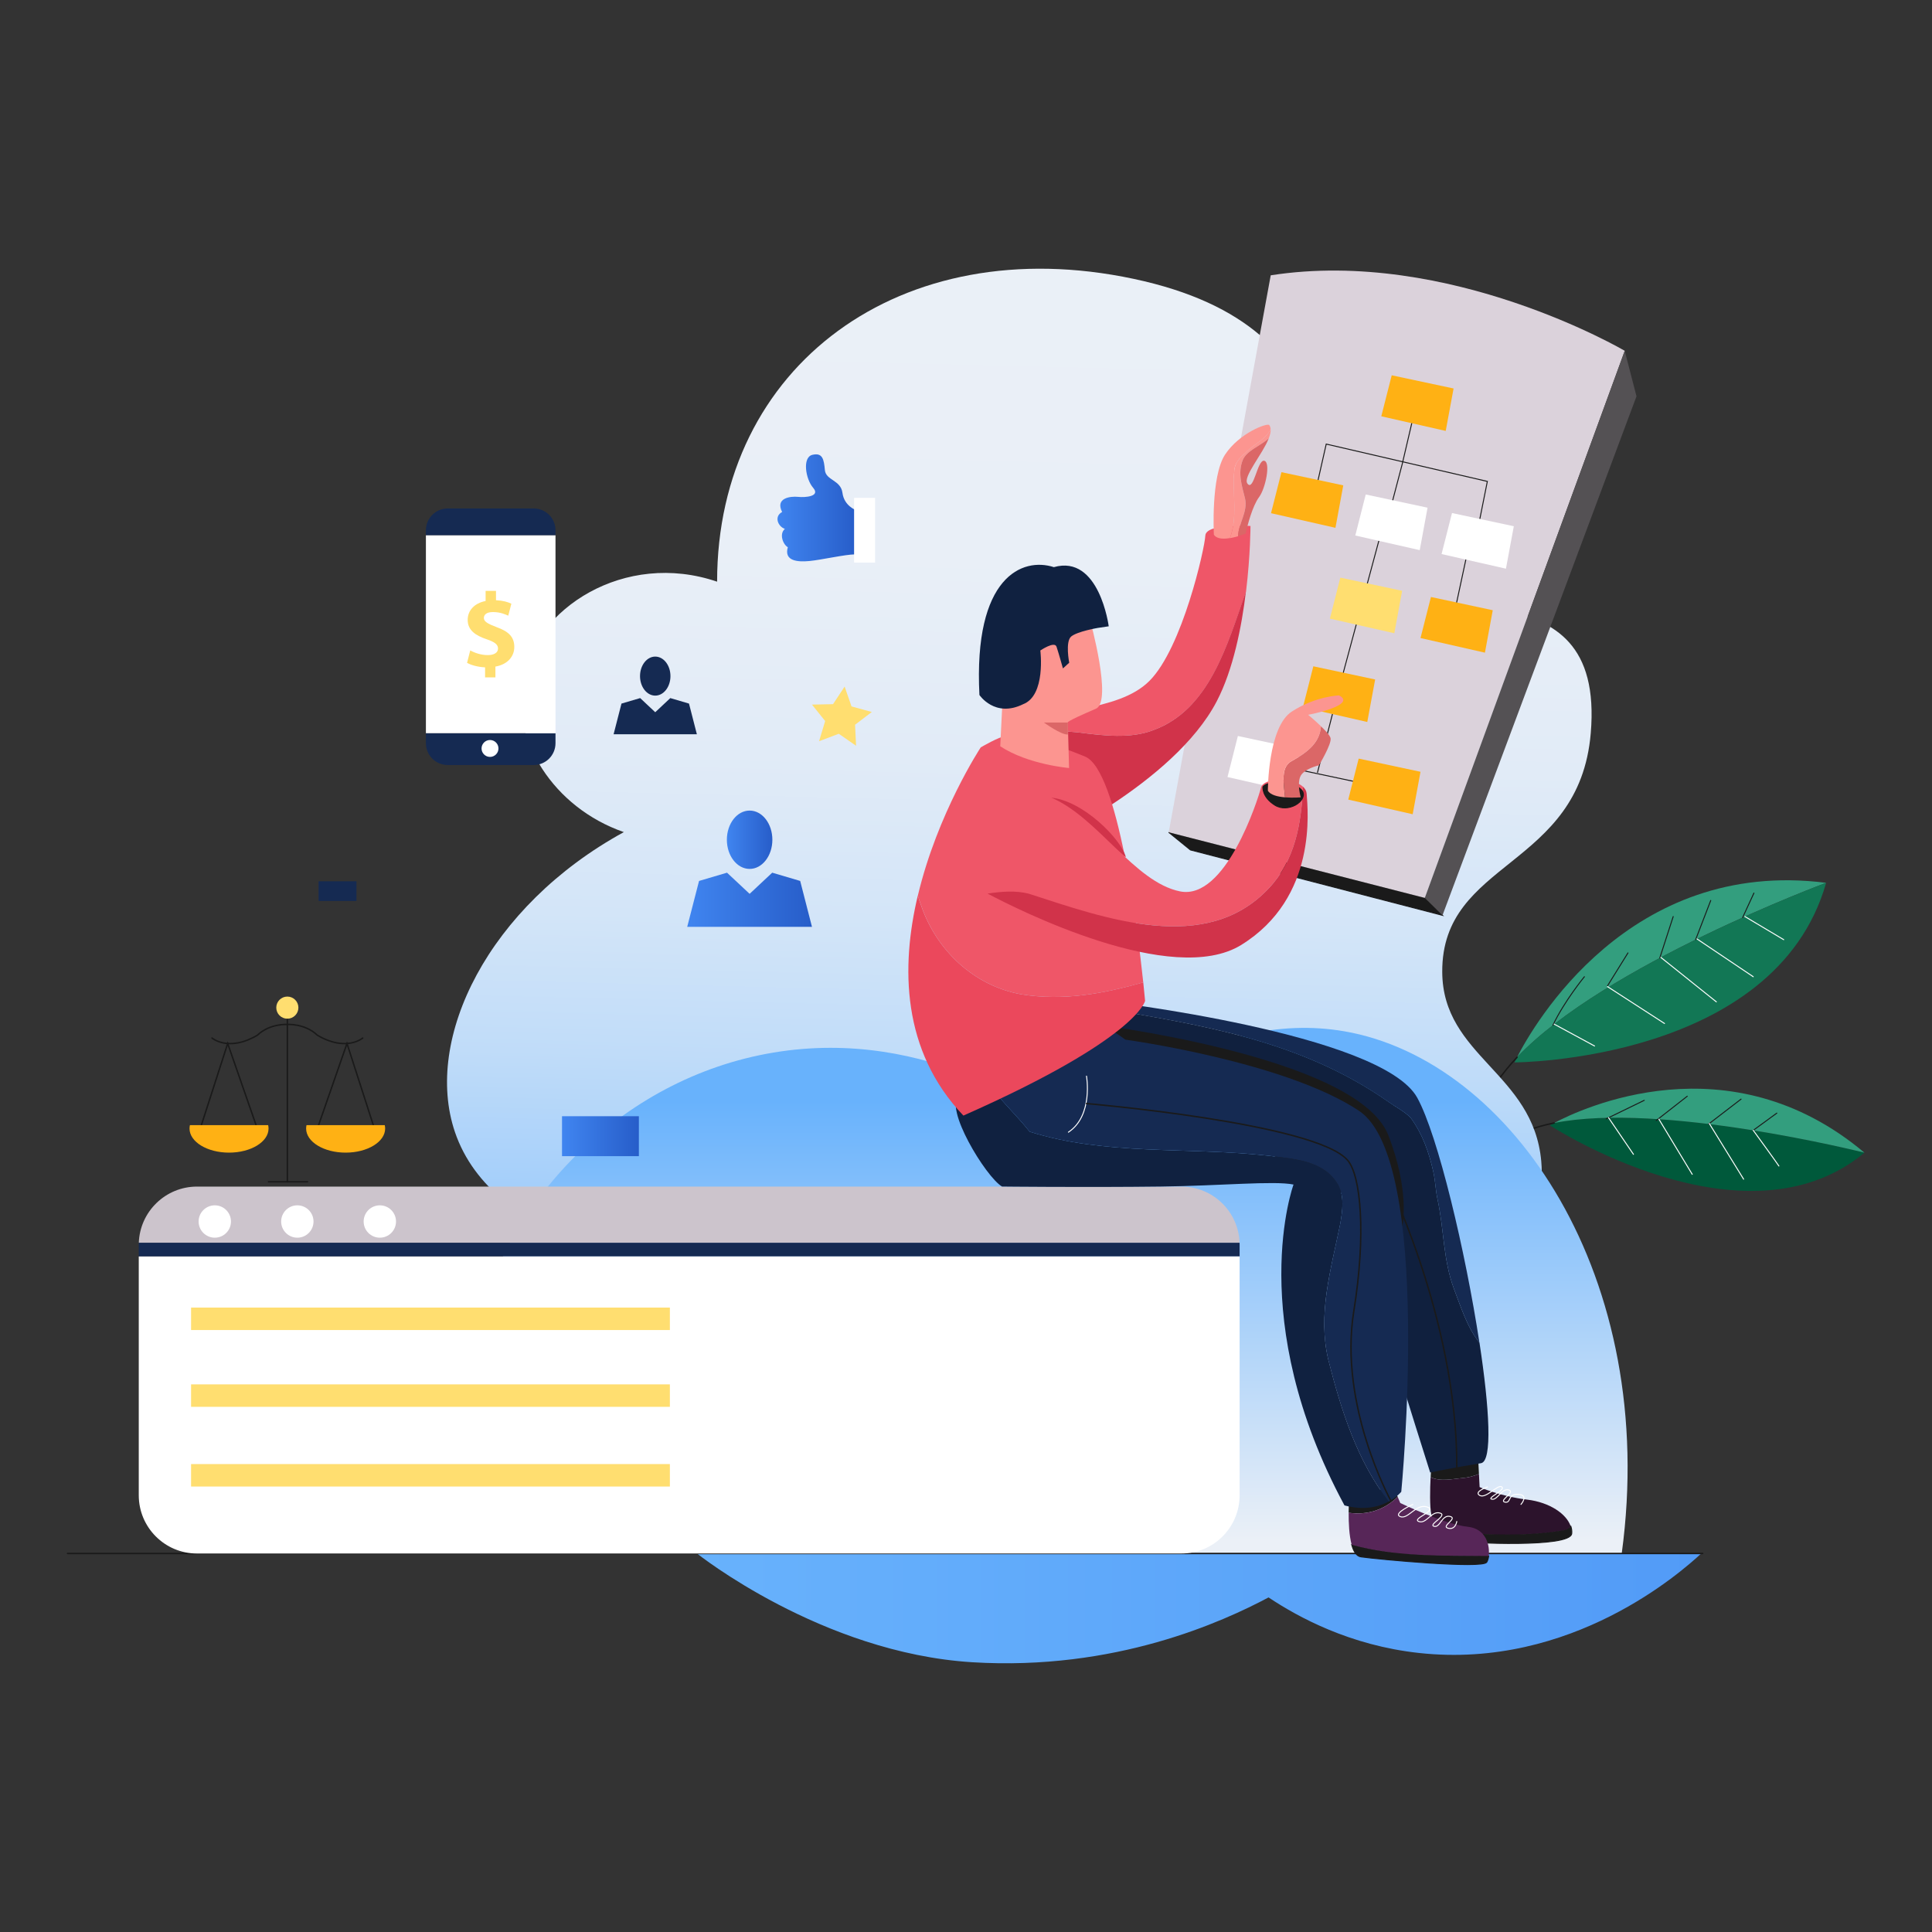 <?xml version="1.0" standalone="no"?><!DOCTYPE svg PUBLIC "-//W3C//DTD SVG 1.1//EN" "http://www.w3.org/Graphics/SVG/1.1/DTD/svg11.dtd"><svg height="4000" node-id="1" sillyvg="true" template-height="4000" template-width="4000" version="1.1" viewBox="0 0 4000 4000" width="4000" xmlns="http://www.w3.org/2000/svg" xmlns:xlink="http://www.w3.org/1999/xlink"><rect x="0" y="0" width="4000" height="4000" fill="#333333" stroke="none"/><defs node-id="159"><linearGradient gradientUnits="userSpaceOnUse" id="SVGID_2_" node-id="8" spreadMethod="pad" x1="1442.968" x2="3522.33" y1="3329.974" y2="3329.974"><stop offset="0" stop-color="#68b2fc"></stop><stop offset="1" stop-color="#529bf7"></stop></linearGradient><linearGradient gradientUnits="userSpaceOnUse" id="SVGID_3_" node-id="42" spreadMethod="pad" x1="2084.999" x2="2147.287" y1="2897.8" y2="363.097"><stop offset="0" stop-color="#68b2fc"></stop><stop offset="0.08" stop-color="#89c2fb"></stop><stop offset="0.173" stop-color="#a7d0fa"></stop><stop offset="0.275" stop-color="#c0dcf9"></stop><stop offset="0.389" stop-color="#d3e5f8"></stop><stop offset="0.521" stop-color="#e1ebf7"></stop><stop offset="0.688" stop-color="#e9eff7"></stop><stop offset="1" stop-color="#ebf0f7"></stop></linearGradient><linearGradient gradientUnits="userSpaceOnUse" id="SVGID_4_" node-id="52" spreadMethod="pad" x1="2166.221" x2="2166.221" y1="2279.015" y2="3189.395"><stop offset="0" stop-color="#68b2fc"></stop><stop offset="1" stop-color="#ebf0f7"></stop></linearGradient><linearGradient gradientUnits="userSpaceOnUse" id="SVGID_5_" node-id="109" spreadMethod="pad" x1="1163.551" x2="1322.604" y1="2352.383" y2="2352.383"><stop offset="0" stop-color="#4085f0"></stop><stop offset="1" stop-color="#275dc9"></stop></linearGradient><linearGradient gradientUnits="userSpaceOnUse" id="SVGID_6_" node-id="119" spreadMethod="pad" x1="1422.849" x2="1681.144" y1="1862.869" y2="1862.869"><stop offset="0" stop-color="#4085f0"></stop><stop offset="1" stop-color="#275dc9"></stop></linearGradient><linearGradient gradientUnits="userSpaceOnUse" id="SVGID_7_" node-id="123" spreadMethod="pad" x1="1504.865" x2="1599.128" y1="1738.597" y2="1738.597"><stop offset="0" stop-color="#4085f0"></stop><stop offset="1" stop-color="#275dc9"></stop></linearGradient><linearGradient gradientUnits="userSpaceOnUse" id="SVGID_8_" node-id="140" spreadMethod="pad" x1="1609.618" x2="1772.098" y1="1051.445" y2="1051.445"><stop offset="0" stop-color="#4085f0"></stop><stop offset="1" stop-color="#275dc9"></stop></linearGradient></defs><path d="M 2013.10 3441.50 C 2309.10 3459.70 2531.80 3357.50 2626.40 3307.30 C 2688.10 3348.40 2795.10 3406.70 2937.80 3422.30 C 3254.50 3457.00 3482.80 3252.80 3522.30 3216.30 L 1443.00 3216.30 C 1443.00 3216.30 1701.00 3422.30 2013.10 3441.50 Z" fill="url(#SVGID_2_)" fill-rule="nonzero" node-id="218" stroke="none" target-height="243.4" target-width="2079.3" target-x="1443" target-y="3216.3"></path><g node-id="474"><g node-id="475"><g node-id="483"><path d="M 3860.20 2386.50 C 3612.20 2593.20 3208.80 2329.90 3208.80 2329.90 C 3208.80 2329.90 3211.80 2328.10 3217.60 2325.00 C 3438.60 2280.60 3854.80 2385.10 3860.20 2386.50 C 3860.20 2386.50 3860.20 2386.50 3860.20 2386.50 Z" fill="#00593b" fill-rule="nonzero" group-id="1,2,10" node-id="226" stroke="none" target-height="312.6" target-width="651.4" target-x="3208.8" target-y="2280.6"></path><path d="M 3860.10 2386.50 C 3854.70 2385.20 3438.50 2280.70 3217.60 2325.10 C 3272.90 2295.60 3579.60 2150.60 3860.10 2386.50 Z" fill="#339e7e" fill-rule="nonzero" group-id="1,2,10" node-id="228" stroke="none" target-height="235.9" target-width="642.5" target-x="3217.6" target-y="2150.6"></path><path d="M 2971.60 2425.40 C 2971.60 2425.40 2976.60 2392.90 3189.40 2331.80 C 3198.40 2329.20 3207.80 2327.00 3217.60 2325.00" fill="none" group-id="1,2,10" node-id="230" stroke="#1a1a1a" stroke-linecap="round" stroke-width="3" target-height="100.4" target-width="246" target-x="2971.6" target-y="2325"></path></g><path d="M 3404.30 2278.10 L 3325.50 2316.40" fill="none" group-id="1,2" node-id="233" stroke="#1a1a1a" stroke-linecap="round" stroke-width="2" target-height="38.3" target-width="78.8" target-x="3325.5" target-y="2278.1"></path><path d="M 3493.30 2269.60 L 3429.00 2319.90" fill="none" group-id="1,2" node-id="235" stroke="#1a1a1a" stroke-linecap="round" stroke-width="2" target-height="50.3" target-width="64.3" target-x="3429" target-y="2269.6"></path><path d="M 3604.70 2275.60 L 3537.60 2327.10" fill="none" group-id="1,2" node-id="237" stroke="#1a1a1a" stroke-linecap="round" stroke-width="2" target-height="51.5" target-width="67.1" target-x="3537.6" target-y="2275.6"></path><path d="M 3678.70 2304.60 L 3629.90 2340.20" fill="none" group-id="1,2" node-id="239" stroke="#1a1a1a" stroke-linecap="round" stroke-width="2" target-height="35.6" target-width="48.8" target-x="3629.9" target-y="2304.6"></path><path d="M 3683.00 2414.10 C 3681.40 2411.00 3629.90 2340.20 3629.90 2340.20" fill="none" group-id="1,2" node-id="241" stroke="#ffffff" stroke-linecap="round" stroke-width="2" target-height="73.9" target-width="53.1" target-x="3629.9" target-y="2340.2"></path><path d="M 3538.90 2326.10 L 3610.00 2441.40" fill="none" group-id="1,2" node-id="243" stroke="#ffffff" stroke-linecap="round" stroke-width="2" target-height="115.3" target-width="71.1" target-x="3538.9" target-y="2326.1"></path><path d="M 3434.60 2317.20 L 3503.60 2431.30" fill="none" group-id="1,2" node-id="245" stroke="#ffffff" stroke-linecap="round" stroke-width="2" target-height="114.1" target-width="69" target-x="3434.6" target-y="2317.2"></path><path d="M 3330.30 2314.10 L 3381.90 2389.90" fill="none" group-id="1,2" node-id="247" stroke="#ffffff" stroke-linecap="round" stroke-width="2" target-height="75.8" target-width="51.6" target-x="3330.3" target-y="2314.1"></path></g><g node-id="476"><g node-id="484"><path d="M 3780.80 1827.80 C 3780.80 1827.80 3321.70 1997.80 3140.80 2189.10 C 3174.40 2123.30 3372.70 1775.70 3780.80 1827.80 Z" fill="#339e7e" fill-rule="nonzero" group-id="1,3,11" node-id="254" stroke="none" target-height="413.4" target-width="640" target-x="3140.8" target-y="1775.7"></path><path d="M 3780.80 1827.80 C 3675.40 2198.30 3135.60 2199.60 3135.60 2199.60 C 3135.60 2199.60 3137.30 2195.80 3140.80 2189.00 C 3321.70 1997.80 3780.80 1827.80 3780.80 1827.80 Z" fill="#127755" fill-rule="nonzero" group-id="1,3,11" node-id="256" stroke="none" target-height="371.8" target-width="645.2" target-x="3135.6" target-y="1827.8"></path><path d="M 2972.00 2451.50 C 2972.00 2451.50 2956.70 2415.60 3118.70 2214.30 C 3125.50 2205.90 3132.90 2197.40 3140.90 2189.00" fill="none" group-id="1,3,11" node-id="258" stroke="#1a1a1a" stroke-linecap="round" stroke-width="3" target-height="262.5" target-width="184.2" target-x="2956.7" target-y="2189"></path></g><path d="M 3436.40 1983.40 L 3464.20 1897.60" fill="none" group-id="1,3" node-id="261" stroke="#1a1a1a" stroke-linecap="round" stroke-width="2" target-height="85.8" target-width="27.8" target-x="3436.4" target-y="1897.6"></path><path d="M 3510.60 1945.50 L 3541.90 1864.30" fill="none" group-id="1,3" node-id="263" stroke="#1a1a1a" stroke-linecap="round" stroke-width="2" target-height="81.2" target-width="31.3" target-x="3510.6" target-y="1864.3"></path><path d="M 3607.90 1899.70 L 3631.30 1849.00" fill="none" group-id="1,3" node-id="265" stroke="#1a1a1a" stroke-linecap="round" stroke-width="2" target-height="50.7" target-width="23.4" target-x="3607.9" target-y="1849"></path><path d="M 3280.30 2022.20 C 3280.30 2022.20 3239.00 2072.40 3215.10 2122.60" fill="none" group-id="1,3" node-id="267" stroke="#1a1a1a" stroke-linecap="round" stroke-width="2" target-height="100.4" target-width="65.2" target-x="3215.1" target-y="2022.2"></path><path d="M 3370.50 1972.90 L 3328.20 2041.00" fill="none" group-id="1,3" node-id="269" stroke="#1a1a1a" stroke-linecap="round" stroke-width="2" target-height="68.1" target-width="42.3" target-x="3328.2" target-y="1972.9"></path><path d="M 3693.00 1945.50 L 3612.60 1897.60" fill="none" group-id="1,3" node-id="271" stroke="#ffffff" stroke-linecap="round" stroke-width="2" target-height="47.9" target-width="80.4" target-x="3612.6" target-y="1897.6"></path><path d="M 3629.90 2022.20 L 3513.50 1944.00" fill="none" group-id="1,3" node-id="273" stroke="#ffffff" stroke-linecap="round" stroke-width="2" target-height="78.2" target-width="116.4" target-x="3513.5" target-y="1944"></path><path d="M 3438.60 1982.20 L 3553.50 2074.20" fill="none" group-id="1,3" node-id="275" stroke="#ffffff" stroke-linecap="round" stroke-width="2" target-height="92" target-width="114.9" target-x="3438.6" target-y="1982.2"></path><path d="M 3328.20 2042.70 L 3446.20 2119.00" fill="none" group-id="1,3" node-id="277" stroke="#ffffff" stroke-linecap="round" stroke-width="2" target-height="76.3" target-width="118" target-x="3328.2" target-y="2042.7"></path><path d="M 3217.80 2120.40 L 3301.30 2165.60" fill="none" group-id="1,3" node-id="279" stroke="#ffffff" stroke-linecap="round" stroke-width="2" target-height="45.2" target-width="83.5" target-x="3217.8" target-y="2120.4"></path></g><path d="M 1484.70 1204.30 C 1484.70 758.20 1864.60 474.80 2346.90 577.30 C 2826.50 679.20 2710.60 1030.00 2823.20 1174.20 C 2935.80 1318.30 3324.30 1152.40 3293.50 1517.80 C 3269.90 1798.50 2985.00 1780.00 2986.00 2012.20 C 2986.80 2187.10 3174.50 2221.10 3191.00 2404.10 C 3213.70 2655.00 2895.40 2976.90 2660.40 2940.70 C 2425.40 2904.40 2428.30 2534.00 2153.90 2470.40 C 1948.30 2422.80 1873.60 2614.00 1563.00 2627.20 C 1366.00 2635.60 1020.40 2574.70 941.90 2343.80 C 876.20 2150.40 1011.10 1876.30 1291.60 1722.80 C 1144.20 1671.50 1059.70 1530.70 1080.60 1409.30 C 1106.50 1259.10 1293.60 1139.20 1484.70 1204.30 Z" fill="url(#SVGID_3_)" fill-rule="nonzero" group-id="1" node-id="282" stroke="none" target-height="2502.1" target-width="2448.1" target-x="876.2" target-y="474.8"></path><path d="M 977.90 2782.20 C 1038.90 2491.40 1282.80 2232.60 1601.00 2179.30 C 1925.30 2125.00 2169.30 2310.40 2212.00 2344.10 C 2268.80 2293.00 2509.10 2088.00 2782.80 2135.10 C 3131.00 2195.00 3435.10 2645.90 3357.60 3216.30 C 2577.50 3216.30 1797.50 3216.30 1017.40 3216.30 C 987.50 3138.90 937.30 2976.10 977.90 2782.20 Z" fill="url(#SVGID_4_)" fill-rule="nonzero" group-id="1" node-id="284" stroke="none" target-height="1128.3" target-width="2497.8" target-x="937.3" target-y="2088"></path><path d="M 139.80 3216.30 L 3525.20 3216.30" fill="none" group-id="1" node-id="286" stroke="#1a1a1a" stroke-linecap="round" stroke-width="3" target-height="0" target-width="3385.4" target-x="139.8" target-y="3216.3"></path><path d="M 287.40 2572.90 C 287.30 2574.30 287.30 2575.80 287.30 2577.20 L 287.30 2601.30 L 2566.50 2601.30 L 2566.50 2577.20 C 2566.50 2575.70 2566.40 2574.30 2566.40 2572.90 L 287.40 2572.90 Z" fill="#152a52" fill-rule="nonzero" group-id="1" node-id="288" stroke="none" target-height="28.4" target-width="2279.2" target-x="287.3" target-y="2572.9"></path><path d="M 2445.90 2456.70 L 407.90 2456.70 C 342.80 2456.70 289.70 2508.40 287.40 2572.90 L 2566.40 2572.90 C 2564.10 2508.30 2511.10 2456.70 2445.90 2456.70 Z" fill="#ccc4cc" fill-rule="nonzero" group-id="1" node-id="290" stroke="none" target-height="116.2" target-width="2279" target-x="287.4" target-y="2456.7"></path><path d="M 287.30 2601.40 L 287.30 3095.80 C 287.30 3162.40 341.30 3216.40 407.90 3216.40 L 2445.90 3216.40 C 2512.50 3216.40 2566.50 3162.40 2566.50 3095.80 L 2566.50 2601.40 L 287.30 2601.40 Z" fill="#ffffff" fill-rule="nonzero" group-id="1" node-id="292" stroke="none" target-height="615" target-width="2279.2" target-x="287.3" target-y="2601.4"></path><path d="M 478.20 2529.00 C 478.20 2547.50 463.20 2562.50 444.70 2562.50 C 426.20 2562.50 411.20 2547.50 411.20 2529.00 C 411.20 2510.50 426.20 2495.50 444.70 2495.50 C 463.20 2495.50 478.20 2510.50 478.20 2529.00 Z" fill="#ffffff" fill-rule="nonzero" group-id="1" node-id="294" stroke="none" target-height="67" target-width="67" target-x="411.2" target-y="2495.5"></path><path d="M 649.10 2529.00 C 649.10 2547.50 634.10 2562.50 615.60 2562.50 C 597.10 2562.50 582.10 2547.50 582.10 2529.00 C 582.10 2510.50 597.10 2495.50 615.60 2495.50 C 634.10 2495.50 649.10 2510.50 649.10 2529.00 Z" fill="#ffffff" fill-rule="nonzero" group-id="1" node-id="296" stroke="none" target-height="67" target-width="67" target-x="582.1" target-y="2495.5"></path><path d="M 819.90 2529.00 C 819.90 2547.50 804.90 2562.50 786.40 2562.50 C 767.90 2562.50 752.90 2547.50 752.90 2529.00 C 752.90 2510.50 767.90 2495.50 786.40 2495.50 C 804.90 2495.50 819.90 2510.50 819.90 2529.00 Z" fill="#ffffff" fill-rule="nonzero" group-id="1" node-id="298" stroke="none" target-height="67" target-width="67" target-x="752.9" target-y="2495.5"></path><path d="M 3237.80 3168.10 C 3148.90 3182.90 3064.10 3175.70 2977.60 3171.10 C 2985.50 3182.10 2996.60 3189.50 3011.90 3191.10 C 3040.00 3194.10 3251.10 3205.20 3254.10 3175.00 C 3254.60 3170.00 3253.90 3165.00 3252.30 3160.00 C 3248.60 3164.00 3243.90 3166.90 3237.80 3168.10 Z" fill="#1a1a1a" fill-rule="nonzero" group-id="1" node-id="300" stroke="#1a1a1a" stroke-linecap="round" stroke-width="2" target-height="45.2" target-width="277" target-x="2977.6" target-y="3160"></path><path d="M 3028.00 3060.10 C 3039.30 3059.20 3050.90 3056.30 3062.00 3051.70 L 3060.20 3015.40 L 2963.60 3031.50 C 2963.60 3031.50 2962.70 3042.80 2962.00 3058.30 C 2981.80 3068.20 3007.90 3061.90 3028.00 3060.10 Z" fill="#1a1a1a" fill-rule="nonzero" group-id="1" node-id="302" stroke="none" target-height="52.8" target-width="100" target-x="2962" target-y="3015.4"></path><path d="M 3161.90 3104.80 C 3105.60 3098.00 3063.40 3078.90 3063.40 3078.90 L 3062.00 3051.70 C 3050.90 3056.40 3039.30 3059.30 3028.00 3060.10 C 3007.90 3061.90 2981.80 3068.20 2961.90 3058.30 C 2960.70 3083.10 2959.80 3118.70 2963.50 3136.60 C 2966.30 3149.90 2970.70 3161.80 2977.40 3171.20 C 3063.90 3175.80 3148.80 3183.00 3237.60 3168.20 C 3243.70 3167.00 3248.40 3164.10 3252.00 3160.20 C 3243.70 3134.70 3208.90 3110.50 3161.90 3104.80 Z" fill="#2c132c" fill-rule="nonzero" group-id="1" node-id="304" stroke="none" target-height="131.3" target-width="292.2" target-x="2959.8" target-y="3051.7"></path><path d="M 2920.50 2314.00 C 2945.10 2347.60 2958.60 2385.70 2967.50 2426.00 C 2972.00 2446.20 2972.00 2464.10 2976.50 2484.30 C 2989.90 2547.00 2987.70 2607.50 3010.10 2668.00 C 3023.80 2703.60 3037.50 2748.40 3063.00 2779.90 C 3034.10 2590.80 2977.20 2350.70 2934.30 2272.80 C 2860.60 2138.80 2284.40 2072.20 2284.40 2072.20 L 2278.60 2086.70 C 2485.00 2122.10 2690.30 2152.70 2873.40 2280.50 C 2889.10 2291.60 2907.10 2300.60 2920.50 2314.00 Z" fill="#152a52" fill-rule="nonzero" group-id="1" node-id="306" stroke="none" target-height="707.7" target-width="784.4" target-x="2278.6" target-y="2072.2"></path><path d="M 3010.10 2668.00 C 2987.70 2607.50 2989.90 2547.00 2976.50 2484.30 C 2972.00 2464.10 2972.00 2446.20 2967.50 2426.00 C 2958.50 2385.70 2945.10 2347.60 2920.50 2314.00 C 2907.10 2300.60 2889.10 2291.60 2873.50 2280.40 C 2690.40 2152.70 2485.10 2122.00 2278.70 2086.60 L 2207.80 2263.70 C 2207.80 2263.70 2358.50 2348.10 2753.50 2339.10 C 2768.60 2444.60 2961.00 3048.60 2961.00 3048.60 C 2961.00 3048.60 3008.90 3038.50 3066.20 3029.40 C 3090.20 3025.60 3083.90 2916.00 3063.10 2779.90 C 3037.50 2748.40 3023.80 2703.60 3010.10 2668.00 Z" fill="#10203e" fill-rule="nonzero" group-id="1" node-id="308" stroke="none" target-height="962" target-width="882.4" target-x="2207.8" target-y="2086.6"></path><path d="M 2253.70 2119.00 C 2253.70 2119.00 2805.70 2184.50 2873.50 2348.30 C 2920.00 2466.30 2903.50 2538.80 2903.50 2538.80 L 2231.70 2171.40 L 2253.70 2119.00 Z" fill="#1a1a1a" fill-rule="nonzero" group-id="1" node-id="310" stroke="none" target-height="419.8" target-width="688.3" target-x="2231.7" target-y="2119"></path><path d="M 2862.50 2420.60 C 2862.50 2420.60 3017.40 2725.10 3016.10 3037.80" fill="none" group-id="1" node-id="312" stroke="#1a1a1a" stroke-linecap="round" stroke-width="3" target-height="617.2" target-width="154.9" target-x="2862.5" target-y="2420.6"></path><path d="M 2817.80 3223.30 C 2852.00 3228.30 3069.00 3248.40 3078.10 3234.40 C 3079.90 3231.50 3081.40 3227.00 3082.20 3221.50 C 2986.80 3220.50 2890.20 3223.60 2798.60 3198.20 C 2802.40 3212.00 2808.40 3222.00 2817.80 3223.30 Z" fill="#1a1a1a" fill-rule="nonzero" group-id="1" node-id="314" stroke="#1a1a1a" stroke-linecap="round" stroke-width="2" target-height="50.2" target-width="283.6" target-x="2798.6" target-y="3198.2"></path><path d="M 2893.70 3099.00 L 2885.10 3078.70 L 2793.60 3098.80 C 2793.60 3098.80 2792.40 3113.10 2792.20 3132.00 C 2830.30 3137.40 2866.20 3126.40 2893.70 3099.00 Z" fill="#1a1a1a" fill-rule="nonzero" group-id="1" node-id="316" stroke="none" target-height="58.7" target-width="101.5" target-x="2792.2" target-y="3078.7"></path><path d="M 3038.80 3161.00 C 2990.60 3156.00 2899.10 3111.80 2899.10 3111.80 L 2893.70 3099.00 C 2866.10 3126.50 2830.30 3137.50 2792.30 3132.00 C 2792.10 3152.80 2793.20 3179.10 2798.50 3198.20 C 2890.10 3223.60 2986.70 3220.50 3082.10 3221.50 C 3085.10 3200.20 3077.20 3165.00 3038.80 3161.00 Z" fill="#572658" fill-rule="nonzero" group-id="1" node-id="318" stroke="none" target-height="124.6" target-width="293" target-x="2792.1" target-y="3099"></path><path d="M 2774.90 2533.60 C 2779.40 2506.70 2783.90 2477.60 2770.40 2452.90 C 2741.30 2401.40 2676.30 2399.10 2622.50 2392.40 C 2456.70 2374.50 2288.70 2392.40 2131.90 2343.10 C 2102.00 2305.10 2061.50 2269.50 2036.20 2228.00 C 2018.80 2244.70 2002.10 2259.50 1986.40 2269.70 C 1952.90 2291.50 2040.90 2436.90 2074.60 2456.60 C 2074.60 2456.60 2246.10 2458.50 2403.60 2456.60 C 2525.20 2455.20 2638.70 2444.20 2678.10 2452.50 C 2678.10 2452.50 2575.60 2730.90 2783.60 3116.80 C 2825.20 3128.00 2855.80 3119.30 2875.30 3108.70 C 2809.90 3024.70 2776.90 2920.30 2750.30 2815.80 C 2727.80 2721.80 2754.70 2632.10 2774.90 2533.60 Z" fill="#102140" fill-rule="nonzero" group-id="1" node-id="320" stroke="none" target-height="900" target-width="922.4" target-x="1952.9" target-y="2228"></path><path d="M 2901.20 3088.50 C 2901.20 3088.50 2967.50 2402.40 2813.80 2299.90 C 2660.00 2197.40 2330.00 2152.50 2330.00 2152.50 C 2330.00 2152.50 2240.40 2085.90 2207.70 2092.90 C 2150.40 2105.20 2090.00 2176.10 2036.10 2228.00 C 2061.40 2269.50 2102.00 2305.10 2131.80 2343.10 C 2288.60 2392.40 2456.60 2374.50 2622.40 2392.40 C 2676.20 2399.10 2741.10 2401.40 2770.30 2452.90 C 2783.70 2477.50 2779.30 2506.70 2774.80 2533.60 C 2754.60 2632.20 2727.80 2721.80 2750.20 2815.90 C 2776.80 2920.40 2809.80 3024.80 2875.20 3108.80 C 2892.50 3099.40 2901.20 3088.50 2901.20 3088.50 Z" fill="#152a52" fill-rule="nonzero" group-id="1" node-id="322" stroke="none" target-height="1022.9" target-width="931.4" target-x="2036.1" target-y="2085.9"></path><path d="M 2419.60 1723.10 L 2464.60 1759.70 L 2986.50 1895.10 L 2949.90 1859.00 Z" fill="#1a1a1a" fill-rule="nonzero" group-id="1" node-id="324" stroke="#1a1a1a" stroke-linecap="round" stroke-width="2" target-height="172" target-width="566.9" target-x="2419.6" target-y="1723.1"></path><path d="M 2630.90 570.00 L 2419.70 1723.10 L 2950.00 1859.00 L 3363.90 726.30 C 3363.80 726.30 3000.60 512.50 2630.90 570.00 Z" fill="#dbd2db" fill-rule="nonzero" group-id="1" node-id="326" stroke="none" target-height="1346.5" target-width="944.2" target-x="2419.7" target-y="512.5"></path><path d="M 3034.90 1158.50 L 3015.80 1247.40" fill="#ffffff" fill-rule="nonzero" group-id="1,4" node-id="330" stroke="#1a1a1a" stroke-linecap="round" stroke-width="2" target-height="88.9" target-width="19.1" target-x="3015.8" target-y="1158.5"></path><path d="M 2758.70 1478.40 L 2727.80 1599.10" fill="#ffffff" fill-rule="nonzero" group-id="1,4" node-id="332" stroke="#1a1a1a" stroke-linecap="round" stroke-width="2" target-height="120.7" target-width="30.9" target-x="2727.8" target-y="1478.4"></path><path d="M 2674.50 1590.60 L 2801.10 1617.40" fill="#ffffff" fill-rule="nonzero" group-id="1,4" node-id="334" stroke="#1a1a1a" stroke-linecap="round" stroke-width="2" target-height="26.8" target-width="126.6" target-x="2674.5" target-y="1590.6"></path><path d="M 2854.70 1119.80 L 2781.10 1392.80" fill="#ffffff" fill-rule="nonzero" group-id="1,4" node-id="336" stroke="#1a1a1a" stroke-linecap="round" stroke-width="2" target-height="273" target-width="73.6" target-x="2781.1" target-y="1119.8"></path><path d="M 2923.50 873.80 L 2903.10 961.00 L 2882.50 1039.40" fill="none" group-id="1,4" node-id="338" stroke="#1a1a1a" stroke-linecap="round" stroke-width="2" target-height="165.6" target-width="41" target-x="2882.5" target-y="873.8"></path><path d="M 2727.80 998.90 L 2745.80 919.40 L 3079.40 996.70 L 3063.90 1074.10" fill="none" group-id="1,4" node-id="340" stroke="#1a1a1a" stroke-linecap="round" stroke-width="2" target-height="154.7" target-width="351.6" target-x="2727.8" target-y="919.4"></path><path d="M 2881.40 777.00 L 2859.80 861.90 L 2993.20 892.20 L 3009.50 804.30 Z" fill="#ffb114" fill-rule="nonzero" group-id="1,4" node-id="342" stroke="none" target-height="115.2" target-width="149.7" target-x="2859.8" target-y="777"></path><path d="M 2827.60 1023.80 L 2806.00 1108.70 L 2939.40 1139.00 L 2955.60 1051.10 Z" fill="#ffffff" fill-rule="nonzero" group-id="1,4" node-id="344" stroke="none" target-height="115.2" target-width="149.6" target-x="2806" target-y="1023.8"></path><path d="M 2775.00 1195.90 L 2753.40 1280.80 L 2886.80 1311.10 L 2903.00 1223.20 Z" fill="#ffde70" fill-rule="nonzero" group-id="1,4" node-id="346" stroke="none" target-height="115.2" target-width="149.6" target-x="2753.4" target-y="1195.9"></path><path d="M 2719.10 1379.50 L 2697.50 1464.40 L 2830.80 1494.80 L 2847.10 1406.80 Z" fill="#ffb114" fill-rule="nonzero" group-id="1,4" node-id="348" stroke="none" target-height="115.3" target-width="149.6" target-x="2697.5" target-y="1379.5"></path><path d="M 2813.00 1570.60 L 2791.40 1655.50 L 2924.80 1685.80 L 2941.00 1597.90 Z" fill="#ffb114" fill-rule="nonzero" group-id="1,4" node-id="350" stroke="none" target-height="115.2" target-width="149.6" target-x="2791.4" target-y="1570.6"></path><path d="M 2562.90 1523.80 L 2541.40 1608.80 L 2674.70 1639.10 L 2691.00 1551.20 Z" fill="#ffffff" fill-rule="nonzero" group-id="1,4" node-id="352" stroke="none" target-height="115.3" target-width="149.6" target-x="2541.4" target-y="1523.8"></path><path d="M 2653.10 977.60 L 2631.50 1062.50 L 2764.90 1092.80 L 2781.10 1004.90 Z" fill="#ffb114" fill-rule="nonzero" group-id="1,4" node-id="354" stroke="none" target-height="115.2" target-width="149.6" target-x="2631.5" target-y="977.6"></path><path d="M 3006.20 1062.20 L 2984.60 1147.10 L 3117.90 1177.40 L 3134.20 1089.50 Z" fill="#ffffff" fill-rule="nonzero" group-id="1,4" node-id="356" stroke="none" target-height="115.2" target-width="149.6" target-x="2984.6" target-y="1062.2"></path><path d="M 2962.60 1236.00 L 2941.00 1321.00 L 3074.40 1351.30 L 3090.60 1263.40 Z" fill="#ffb114" fill-rule="nonzero" group-id="1,4" node-id="358" stroke="none" target-height="115.3" target-width="149.6" target-x="2941" target-y="1236"></path><path d="M 2495.50 1109.00 C 2494.30 1135.10 2448.10 1341.50 2379.70 1409.80 C 2312.90 1476.50 2177.00 1462.10 2088.60 1515.70 C 2135.60 1510.40 2183.70 1511.80 2232.80 1516.40 C 2284.30 1523.10 2340.30 1529.80 2387.40 1511.90 C 2503.80 1469.60 2540.20 1337.30 2579.80 1224.60 C 2589.00 1148.50 2589.00 1089.00 2589.00 1089.00 C 2589.00 1089.00 2496.60 1082.90 2495.50 1109.00 Z" fill="#ef5668" fill-rule="nonzero" group-id="1" node-id="361" stroke="none" target-height="446.9" target-width="500.4" target-x="2088.6" target-y="1082.9"></path><path d="M 2387.30 1511.90 C 2340.30 1529.80 2284.20 1523.10 2232.70 1516.40 C 2183.60 1511.80 2135.50 1510.40 2088.50 1515.70 C 2086.40 1517.00 2084.40 1518.20 2082.30 1519.50 L 2153.00 1749.90 C 2153.00 1749.90 2429.90 1623.20 2519.10 1452.00 C 2553.30 1386.40 2570.70 1297.80 2579.60 1224.50 C 2540.10 1337.30 2503.70 1469.60 2387.30 1511.90 Z" fill="#d1334a" fill-rule="nonzero" group-id="1" node-id="363" stroke="none" target-height="525.4" target-width="497.3" target-x="2082.3" target-y="1224.5"></path><path d="M 2114.00 2058.60 C 2202.60 2072.90 2285.20 2056.90 2367.00 2034.00 C 2355.00 1921.00 2314.70 1594.30 2246.50 1566.40 C 2184.60 1541.00 2123.90 1521.30 2082.50 1523.90 C 2068.70 1524.80 2030.50 1547.40 2030.50 1547.40 C 2030.50 1547.40 1940.80 1683.50 1900.30 1854.30 C 1902.70 1862.00 1905.20 1869.60 1908.00 1877.20 C 1939.30 1966.70 2015.40 2040.70 2114.00 2058.60 Z" fill="#ef5668" fill-rule="nonzero" group-id="1" node-id="365" stroke="none" target-height="551.6" target-width="466.7" target-x="1900.3" target-y="1521.3"></path><path d="M 2114.00 2058.60 C 2015.40 2040.70 1939.30 1966.70 1907.90 1877.10 C 1905.10 1869.60 1902.60 1861.90 1900.20 1854.20 C 1865.10 2001.80 1866.70 2175.50 1994.60 2309.70 C 2355.70 2150.00 2370.80 2072.10 2370.80 2072.10 C 2370.80 2072.10 2369.50 2057.80 2367.00 2033.90 C 2285.20 2056.90 2202.60 2072.90 2114.00 2058.60 Z" fill="#eb485c" fill-rule="nonzero" group-id="1" node-id="367" stroke="none" target-height="455.5" target-width="505.7" target-x="1865.1" target-y="1854.2"></path><path d="M 2176.40 1651.50 C 2176.40 1651.50 2278.60 1730.80 2331.10 1774.80 C 2321.10 1736.90 2242.30 1657.70 2176.40 1651.50 Z" fill="#d1334a" fill-rule="nonzero" group-id="1" node-id="369" stroke="none" target-height="123.3" target-width="154.7" target-x="2176.4" target-y="1651.5"></path><path d="M 2129.70 1850.20 C 2288.80 1901.70 2497.10 1977.90 2627.00 1839.00 C 2680.90 1781.90 2694.40 1705.80 2697.70 1628.80 C 2676.20 1609.30 2616.20 1609.60 2610.80 1630.60 C 2604.20 1655.90 2537.60 1864.80 2443.00 1845.50 C 2348.30 1826.20 2273.70 1692.70 2176.40 1651.30 L 2034.20 1844.40 C 2034.20 1844.40 2037.90 1846.40 2044.60 1850.00 C 2073.60 1845.70 2102.30 1843.40 2129.70 1850.20 Z" fill="#ef5668" fill-rule="nonzero" group-id="1" node-id="371" stroke="none" target-height="368.6" target-width="663.5" target-x="2034.2" target-y="1609.3"></path><path d="M 2705.30 1643.30 C 2704.90 1637.60 2702.10 1632.80 2697.70 1628.80 C 2694.40 1705.80 2680.90 1781.90 2627.00 1839.00 C 2497.10 1977.90 2288.70 1901.70 2129.70 1850.20 C 2102.30 1843.40 2073.60 1845.70 2044.60 1850.10 C 2106.30 1882.80 2427.20 2044.80 2570.00 1956.30 C 2728.30 1858.30 2707.50 1676.60 2705.30 1643.30 Z" fill="#d1334a" fill-rule="nonzero" group-id="1" node-id="373" stroke="none" target-height="416" target-width="683.7" target-x="2044.6" target-y="1628.8"></path><path d="M 2256.80 1283.60 C 2256.80 1283.60 2303.80 1452.40 2269.00 1467.30 C 2202.40 1495.80 2210.80 1496.00 2210.80 1496.00 L 2213.40 1590.10 C 2213.40 1590.10 2128.90 1583.20 2070.90 1545.10 C 2077.30 1434.40 2076.60 1224.50 2152.10 1231.70 C 2227.70 1238.70 2256.80 1283.60 2256.80 1283.60 Z" fill="#fc9590" fill-rule="nonzero" group-id="1" node-id="375" stroke="none" target-height="365.6" target-width="232.9" target-x="2070.9" target-y="1224.5"></path><path d="M 2027.80 1438.90 C 2027.80 1438.90 2059.60 1486.80 2118.20 1458.00 C 2165.80 1439.90 2153.90 1346.80 2153.90 1346.80 C 2153.90 1346.80 2183.30 1326.70 2187.40 1338.90 C 2191.50 1351.00 2200.70 1383.90 2200.70 1383.90 L 2213.70 1372.10 C 2213.70 1372.10 2205.10 1328.30 2217.80 1317.80 C 2230.50 1307.30 2272.50 1300.10 2272.50 1300.10 L 2295.50 1296.70 C 2295.50 1296.70 2276.10 1147.40 2181.90 1174.20 C 2117.00 1153.20 2015.20 1193.50 2027.80 1438.90 Z" fill="#102140" fill-rule="nonzero" group-id="1" node-id="377" stroke="none" target-height="339.4" target-width="280.3" target-x="2015.2" target-y="1147.4"></path><path d="M 2614.80 1629.20 C 2614.80 1629.20 2612.30 1649.80 2639.40 1666.90 C 2666.50 1684.00 2706.10 1659.10 2697.20 1639.30 C 2688.30 1619.40 2625.80 1613.10 2614.80 1629.20 Z" fill="#1a1a1a" fill-rule="nonzero" group-id="1" node-id="379" stroke="#1a1a1a" stroke-linecap="round" stroke-width="2" target-height="70.9" target-width="93.8" target-x="2612.3" target-y="1613.1"></path><path d="M 2676.30 1574.60 C 2650.20 1586.80 2657.90 1620.60 2660.50 1650.80 C 2677.20 1652.20 2693.10 1650.80 2693.10 1650.80 C 2693.10 1650.80 2685.40 1625.50 2691.80 1608.60 C 2698.20 1591.70 2730.70 1584.50 2730.70 1584.50 C 2730.70 1584.50 2757.50 1540.30 2754.80 1528.20 C 2753.60 1522.90 2744.60 1513.10 2734.90 1503.60 C 2732.60 1537.30 2708.00 1556.80 2676.30 1574.60 Z" fill="#db6767" fill-rule="nonzero" group-id="1" node-id="381" stroke="none" target-height="148.6" target-width="107.3" target-x="2650.2" target-y="1503.6"></path><path d="M 2772.20 1439.80 C 2772.20 1439.80 2724.00 1441.10 2674.40 1473.30 C 2624.80 1505.50 2625.00 1637.00 2625.00 1637.00 C 2630.10 1646.00 2645.60 1649.60 2660.50 1650.80 C 2657.90 1620.60 2650.20 1586.80 2676.30 1574.60 C 2707.90 1556.80 2732.60 1537.20 2734.90 1503.60 C 2722.30 1491.40 2708.40 1479.90 2708.40 1479.90 C 2708.40 1479.90 2752.10 1471.90 2772.20 1459.80 C 2792.30 1447.80 2772.20 1439.80 2772.20 1439.80 Z" fill="#fc9590" fill-rule="nonzero" group-id="1" node-id="383" stroke="none" target-height="211" target-width="167.5" target-x="2624.8" target-y="1439.8"></path><path d="M 2555.30 976.40 C 2555.30 960.70 2566.50 947.30 2577.70 938.30 C 2594.40 920.00 2622.20 909.10 2630.70 888.10 C 2630.40 885.10 2629.50 882.30 2627.80 880.00 C 2624.20 875.10 2566.00 896.10 2536.30 941.30 C 2506.70 986.50 2513.20 1107.10 2513.20 1107.10 C 2517.90 1114.10 2528.60 1117.10 2546.50 1114.00 C 2562.80 1070.20 2551.40 1023.30 2555.30 976.40 Z" fill="#fc9590" fill-rule="nonzero" group-id="1" node-id="385" stroke="none" target-height="242" target-width="124" target-x="2506.7" target-y="875.1"></path><path d="M 2577.70 1032.50 C 2571.00 1005.60 2562.00 978.70 2573.20 951.80 C 2581.30 932.80 2609.90 922.90 2626.80 907.60 C 2629.70 900.30 2631.20 893.70 2630.70 888.20 C 2622.10 909.20 2594.30 920.10 2577.70 938.40 C 2566.50 947.40 2555.30 960.80 2555.30 976.50 C 2551.40 1023.40 2562.80 1070.30 2546.50 1114.20 C 2551.50 1113.30 2557.10 1112.00 2563.20 1110.20 C 2564.00 1083.70 2583.60 1059.80 2577.70 1032.50 Z" fill="#fc9590" fill-rule="nonzero" group-id="1" node-id="387" stroke="none" target-height="226" target-width="84.7" target-x="2546.5" target-y="888.2"></path><path d="M 2573.30 951.80 C 2562.10 978.70 2571.10 1005.60 2577.80 1032.50 C 2583.70 1059.80 2564.00 1083.70 2563.30 1110.10 C 2568.20 1108.60 2573.50 1106.80 2579.10 1104.70 C 2582.60 1087.60 2593.20 1047.40 2606.70 1029.30 C 2620.30 1011.20 2631.30 956.50 2617.30 953.90 C 2603.20 951.40 2595.70 1019.20 2582.60 1001.10 C 2572.80 987.60 2613.70 940.90 2626.90 907.50 C 2610.00 922.90 2581.40 932.80 2573.30 951.80 Z" fill="#db6767" fill-rule="nonzero" group-id="1" node-id="389" stroke="none" target-height="202.6" target-width="69.2" target-x="2562.1" target-y="907.5"></path><path d="M 659.60 1824.60 L 738.00 1824.60 L 738.00 1865.30 L 659.60 1865.30 Z" fill="#152a52" fill-rule="nonzero" group-id="1" node-id="391" stroke="none" target-height="40.7" target-width="78.4" target-x="659.6" target-y="1824.6"></path><path d="M 1163.60 2311.00 L 1322.70 2311.00 L 1322.70 2393.70 L 1163.60 2393.70 Z" fill="url(#SVGID_5_)" fill-rule="nonzero" group-id="1" node-id="393" stroke="none" target-height="82.7" target-width="159.1" target-x="1163.6" target-y="2311"></path><path d="M 3079.60 3078.60 C 3079.60 3078.60 3050.50 3088.60 3063.60 3096.10 C 3076.80 3103.60 3101.50 3071.90 3109.50 3078.60 C 3117.50 3085.20 3077.20 3101.60 3088.70 3104.00 C 3100.30 3106.40 3109.50 3080.40 3123.80 3084.80 C 3138.20 3089.20 3102.20 3107.20 3115.80 3110.00 C 3129.40 3112.80 3120.60 3092.50 3143.40 3093.80 C 3166.20 3095.20 3149.00 3114.70 3149.00 3114.70" fill="none" group-id="1" node-id="395" stroke="#ffffff" stroke-linecap="round" stroke-width="2" target-height="42.8" target-width="115.7" target-x="3050.5" target-y="3071.9"></path><path d="M 2925.10 3114.80 C 2925.10 3114.80 2882.80 3133.60 2899.10 3140.00 C 2915.50 3146.40 2931.80 3112.40 2954.60 3120.00 C 2977.40 3127.60 2921.90 3144.20 2937.50 3150.10 C 2953.00 3156.00 2963.40 3127.70 2981.00 3132.50 C 2998.60 3137.20 2956.20 3156.60 2969.00 3160.10 C 2981.80 3163.60 2985.00 3135.60 3002.10 3139.60 C 3019.30 3143.60 2982.50 3160.00 2998.10 3164.00 C 3013.70 3168.00 3016.10 3150.10 3016.10 3150.10" fill="none" group-id="1" node-id="397" stroke="#ffffff" stroke-linecap="round" stroke-width="2" target-height="55.6" target-width="136.5" target-x="2882.8" target-y="3112.4"></path><path d="M 2249.50 2228.00 C 2249.50 2228.00 2263.90 2309.70 2212.00 2344.10" fill="none" group-id="1" node-id="399" stroke="#ffffff" stroke-linecap="round" stroke-width="2" target-height="116.1" target-width="51.9" target-x="2212" target-y="2228"></path><path d="M 2879.30 3106.50 C 2879.30 3106.50 2771.30 2910.50 2802.90 2714.60 C 2828.50 2555.90 2817.60 2434.20 2790.20 2402.30 C 2724.10 2325.20 2249.50 2284.80 2249.50 2284.80" fill="none" group-id="1" node-id="401" stroke="#1a1a1a" stroke-linecap="round" stroke-width="3" target-height="821.7" target-width="629.8" target-x="2249.5" target-y="2284.8"></path><path d="M 3363.80 726.30 L 3388.20 820.50 L 2986.50 1895.10 L 2949.90 1859.00 Z" fill="#545154" fill-rule="nonzero" group-id="1" node-id="403" stroke="none" target-height="1168.8" target-width="438.3" target-x="2949.9" target-y="726.3"></path><path d="M 1656.70 1823.90 L 1598.80 1806.80 L 1552.00 1850.60 L 1505.20 1806.80 L 1447.30 1823.90 L 1422.80 1918.90 L 1552.00 1918.90 L 1681.10 1918.90 Z" fill="url(#SVGID_6_)" fill-rule="nonzero" group-id="1,5" node-id="407" stroke="none" target-height="112.1" target-width="258.3" target-x="1422.8" target-y="1806.8"></path><path d="M 1599.10 1738.60 C 1599.10 1771.96 1578.01 1799.00 1552.00 1799.00 C 1525.99 1799.00 1504.90 1771.96 1504.90 1738.60 C 1504.90 1705.24 1525.99 1678.20 1552.00 1678.20 C 1578.01 1678.20 1599.10 1705.24 1599.10 1738.60 Z" fill="url(#SVGID_7_)" fill-rule="nonzero" group-id="1,5" node-id="409" stroke="none" target-height="120.8" target-width="94.2" target-x="1504.9" target-y="1678.2"></path><path d="M 1426.50 1456.70 L 1387.80 1445.30 L 1356.60 1474.60 L 1325.40 1445.30 L 1286.70 1456.70 L 1270.40 1520.20 L 1356.60 1520.20 L 1442.80 1520.20 Z" fill="#152a52" fill-rule="nonzero" group-id="1,6" node-id="414" stroke="none" target-height="74.9" target-width="172.4" target-x="1270.4" target-y="1445.3"></path><path d="M 1388.10 1399.80 C 1388.10 1422.11 1374.00 1440.20 1356.60 1440.20 C 1339.20 1440.20 1325.10 1422.11 1325.10 1399.80 C 1325.10 1377.49 1339.20 1359.40 1356.60 1359.40 C 1374.00 1359.40 1388.10 1377.49 1388.10 1399.80 Z" fill="#152a52" fill-rule="nonzero" group-id="1,6" node-id="416" stroke="none" target-height="80.8" target-width="63" target-x="1325.1" target-y="1359.4"></path><path d="M 881.80 1538.70 C 881.80 1563.70 902.00 1583.90 927.00 1583.90 L 1104.90 1583.90 C 1129.90 1583.90 1150.10 1563.70 1150.10 1538.70 L 1150.10 1518.00 L 881.80 1518.00 L 881.80 1538.70 Z" fill="#152a52" fill-rule="nonzero" group-id="1,7" node-id="421" stroke="none" target-height="65.9" target-width="268.3" target-x="881.8" target-y="1518"></path><path d="M 881.80 1108.00 L 1150.10 1108.00 L 1150.10 1518.00 L 881.80 1518.00 Z" fill="#ffffff" fill-rule="nonzero" group-id="1,7" node-id="423" stroke="none" target-height="410" target-width="268.3" target-x="881.8" target-y="1108"></path><path d="M 881.80 1097.90 L 881.80 1107.90 L 1150.10 1107.90 L 1150.10 1097.90 C 1150.10 1072.90 1129.90 1052.70 1104.90 1052.70 L 927.00 1052.70 C 902.00 1052.70 881.80 1073.00 881.80 1097.90 Z" fill="#152a52" fill-rule="nonzero" group-id="1,7" node-id="425" stroke="none" target-height="55.2" target-width="268.3" target-x="881.8" target-y="1052.7"></path><path d="M 1032.00 1549.60 C 1032.00 1559.26 1024.16 1567.10 1014.50 1567.10 C 1004.84 1567.10 997.00 1559.26 997.00 1549.60 C 997.00 1539.94 1004.84 1532.10 1014.50 1532.10 C 1024.16 1532.10 1032.00 1539.94 1032.00 1549.60 Z" fill="#ffffff" fill-rule="nonzero" group-id="1,7" node-id="427" stroke="none" target-height="35" target-width="35" target-x="997" target-y="1532.1"></path><path d="M 1004.30 1402.60 L 1004.30 1381.70 C 989.60 1381.00 975.30 1377.10 967.00 1372.30 L 973.60 1346.60 C 982.80 1351.70 995.80 1356.30 1010.00 1356.30 C 1022.50 1356.30 1031.10 1351.50 1031.10 1342.70 C 1031.10 1334.40 1024.10 1329.10 1007.80 1323.60 C 984.30 1315.70 968.30 1304.70 968.30 1283.40 C 968.30 1264.10 981.90 1248.90 1005.40 1244.30 L 1005.40 1223.40 L 1026.90 1223.40 L 1026.90 1242.70 C 1041.60 1243.40 1051.50 1246.40 1058.70 1249.90 L 1052.30 1274.70 C 1046.60 1272.30 1036.50 1267.20 1020.70 1267.20 C 1006.40 1267.20 1001.80 1273.30 1001.80 1279.50 C 1001.80 1286.70 1009.50 1291.40 1028.10 1298.40 C 1054.20 1307.60 1064.80 1319.70 1064.80 1339.50 C 1064.80 1359.00 1051.00 1375.70 1025.70 1380.10 L 1025.70 1402.50 L 1004.30 1402.50 Z" fill="#ffde70" fill-rule="nonzero" group-id="1,7" node-id="429" stroke="none" target-height="179.2" target-width="97.8" target-x="967" target-y="1223.4"></path><path d="M 395.60 2866.20 L 1386.90 2866.20 L 1386.90 2912.70 L 395.60 2912.70 Z" fill="#ffde70" fill-rule="nonzero" group-id="1" node-id="432" stroke="none" target-height="46.5" target-width="991.3" target-x="395.6" target-y="2866.2"></path><path d="M 395.60 3031.20 L 1386.90 3031.20 L 1386.90 3077.70 L 395.60 3077.70 Z" fill="#ffde70" fill-rule="nonzero" group-id="1" node-id="434" stroke="none" target-height="46.5" target-width="991.3" target-x="395.6" target-y="3031.2"></path><path d="M 395.60 2707.20 L 1386.90 2707.20 L 1386.90 2753.70 L 395.60 2753.70 Z" fill="#ffde70" fill-rule="nonzero" group-id="1" node-id="436" stroke="none" target-height="46.5" target-width="991.3" target-x="395.6" target-y="2707.2"></path><path d="M 1772.00 1056.10 C 1772.00 1056.10 1747.70 1047.50 1744.20 1020.40 C 1740.70 993.40 1709.70 994.90 1707.80 973.00 C 1705.80 951.10 1703.10 936.60 1681.90 941.70 C 1660.70 946.80 1667.80 991.90 1683.50 1009.90 C 1699.20 1027.90 1667.40 1030.30 1652.20 1028.70 C 1636.90 1027.10 1604.40 1030.70 1619.30 1060.00 C 1602.20 1069.10 1610.40 1090.00 1625.00 1095.00 C 1612.50 1105.60 1621.50 1127.90 1631.10 1132.90 C 1622.70 1161.80 1651.50 1163.90 1676.20 1161.50 C 1700.90 1159.10 1750.30 1147.80 1770.20 1147.80 C 1772.80 1091.00 1772.00 1056.10 1772.00 1056.10 Z" fill="url(#SVGID_8_)" fill-rule="nonzero" group-id="1,8" node-id="440" stroke="none" target-height="227.3" target-width="170.6" target-x="1602.2" target-y="936.6"></path><path d="M 1768.30 1030.80 L 1811.80 1030.80 L 1811.80 1164.80 L 1768.30 1164.80 Z" fill="#ffffff" fill-rule="nonzero" group-id="1,8" node-id="442" stroke="none" target-height="134" target-width="43.5" target-x="1768.3" target-y="1030.8"></path><path d="M 1772.40 1544.00 L 1736.60 1519.20 L 1695.80 1534.60 L 1708.40 1492.80 L 1681.10 1458.80 L 1724.70 1457.90 L 1748.70 1421.50 L 1763.00 1462.60 L 1805.00 1474.10 L 1770.30 1500.50 Z" fill="#ffde70" fill-rule="nonzero" group-id="1" node-id="445" stroke="none" target-height="122.5" target-width="123.9" target-x="1681.1" target-y="1421.5"></path><path d="M 438.90 2149.10 C 438.90 2149.10 473.10 2178.70 533.00 2143.20 C 558.70 2118.60 595.00 2121.00 595.00 2121.00" fill="none" group-id="1,9,12" node-id="451" stroke="#1a1a1a" stroke-linecap="round" stroke-width="3" target-height="60.1" target-width="156.1" target-x="438.9" target-y="2118.6"></path><path d="M 416.90 2329.50 L 471.40 2160.40 L 530.20 2329.50" fill="none" group-id="1,9,12" node-id="453" stroke="#1a1a1a" stroke-linecap="round" stroke-width="3" target-height="169.1" target-width="113.3" target-x="416.9" target-y="2160.4"></path><path d="M 594.90 2095.10 L 594.90 2446.70" fill="none" group-id="1,9,12" node-id="455" stroke="#1a1a1a" stroke-linecap="round" stroke-width="3" target-height="351.6" target-width="0" target-x="594.9" target-y="2095.1"></path><path d="M 555.90 2446.70 L 636.60 2446.70" fill="none" group-id="1,9,12" node-id="457" stroke="#1a1a1a" stroke-linecap="round" stroke-width="3" target-height="0" target-width="80.7" target-x="555.9" target-y="2446.7"></path><path d="M 751.00 2149.10 C 751.00 2149.10 716.80 2178.70 656.90 2143.20 C 631.20 2118.60 594.90 2121.00 594.90 2121.00" fill="none" group-id="1,9,12" node-id="459" stroke="#1a1a1a" stroke-linecap="round" stroke-width="3" target-height="60.1" target-width="156.1" target-x="594.9" target-y="2118.6"></path><path d="M 772.90 2329.50 L 718.40 2160.40 L 659.60 2329.50" fill="none" group-id="1,9,12" node-id="461" stroke="#1a1a1a" stroke-linecap="round" stroke-width="3" target-height="169.1" target-width="113.3" target-x="659.6" target-y="2160.4"></path><path d="M 393.20 2329.50 C 392.70 2331.80 392.40 2334.10 392.40 2336.50 C 392.40 2364.10 429.00 2386.40 474.20 2386.40 C 519.40 2386.40 556.00 2364.10 556.00 2336.50 C 556.00 2334.10 555.70 2331.80 555.20 2329.50 L 393.20 2329.50 Z" fill="#ffb114" fill-rule="nonzero" group-id="1,9,12" node-id="463" stroke="none" target-height="56.9" target-width="163.6" target-x="392.4" target-y="2329.5"></path><path d="M 796.60 2329.50 C 797.10 2331.80 797.40 2334.10 797.40 2336.50 C 797.40 2364.10 760.80 2386.40 715.60 2386.40 C 670.40 2386.40 633.80 2364.10 633.80 2336.50 C 633.80 2334.10 634.10 2331.80 634.60 2329.50 L 796.60 2329.50 Z" fill="#ffb114" fill-rule="nonzero" group-id="1,9,12" node-id="465" stroke="none" target-height="56.9" target-width="163.6" target-x="633.8" target-y="2329.5"></path><path d="M 617.80 2086.20 C 617.80 2098.85 607.55 2109.10 594.90 2109.10 C 582.25 2109.10 572.00 2098.85 572.00 2086.20 C 572.00 2073.55 582.25 2063.30 594.90 2063.30 C 607.55 2063.30 617.80 2073.55 617.80 2086.20 Z" fill="#ffde70" fill-rule="nonzero" group-id="1,9" node-id="468" stroke="none" target-height="45.8" target-width="45.8" target-x="572" target-y="2063.3"></path></g><path d="M 2210.90 1495.90 L 2161.30 1495.90 C 2161.30 1495.90 2197.60 1522.20 2210.90 1520.60 C 2210.90 1509.50 2210.90 1495.90 2210.90 1495.90 Z" fill="#db6767" fill-rule="nonzero" node-id="472" stroke="none" target-height="26.3" target-width="49.6" target-x="2161.3" target-y="1495.9"></path></svg>